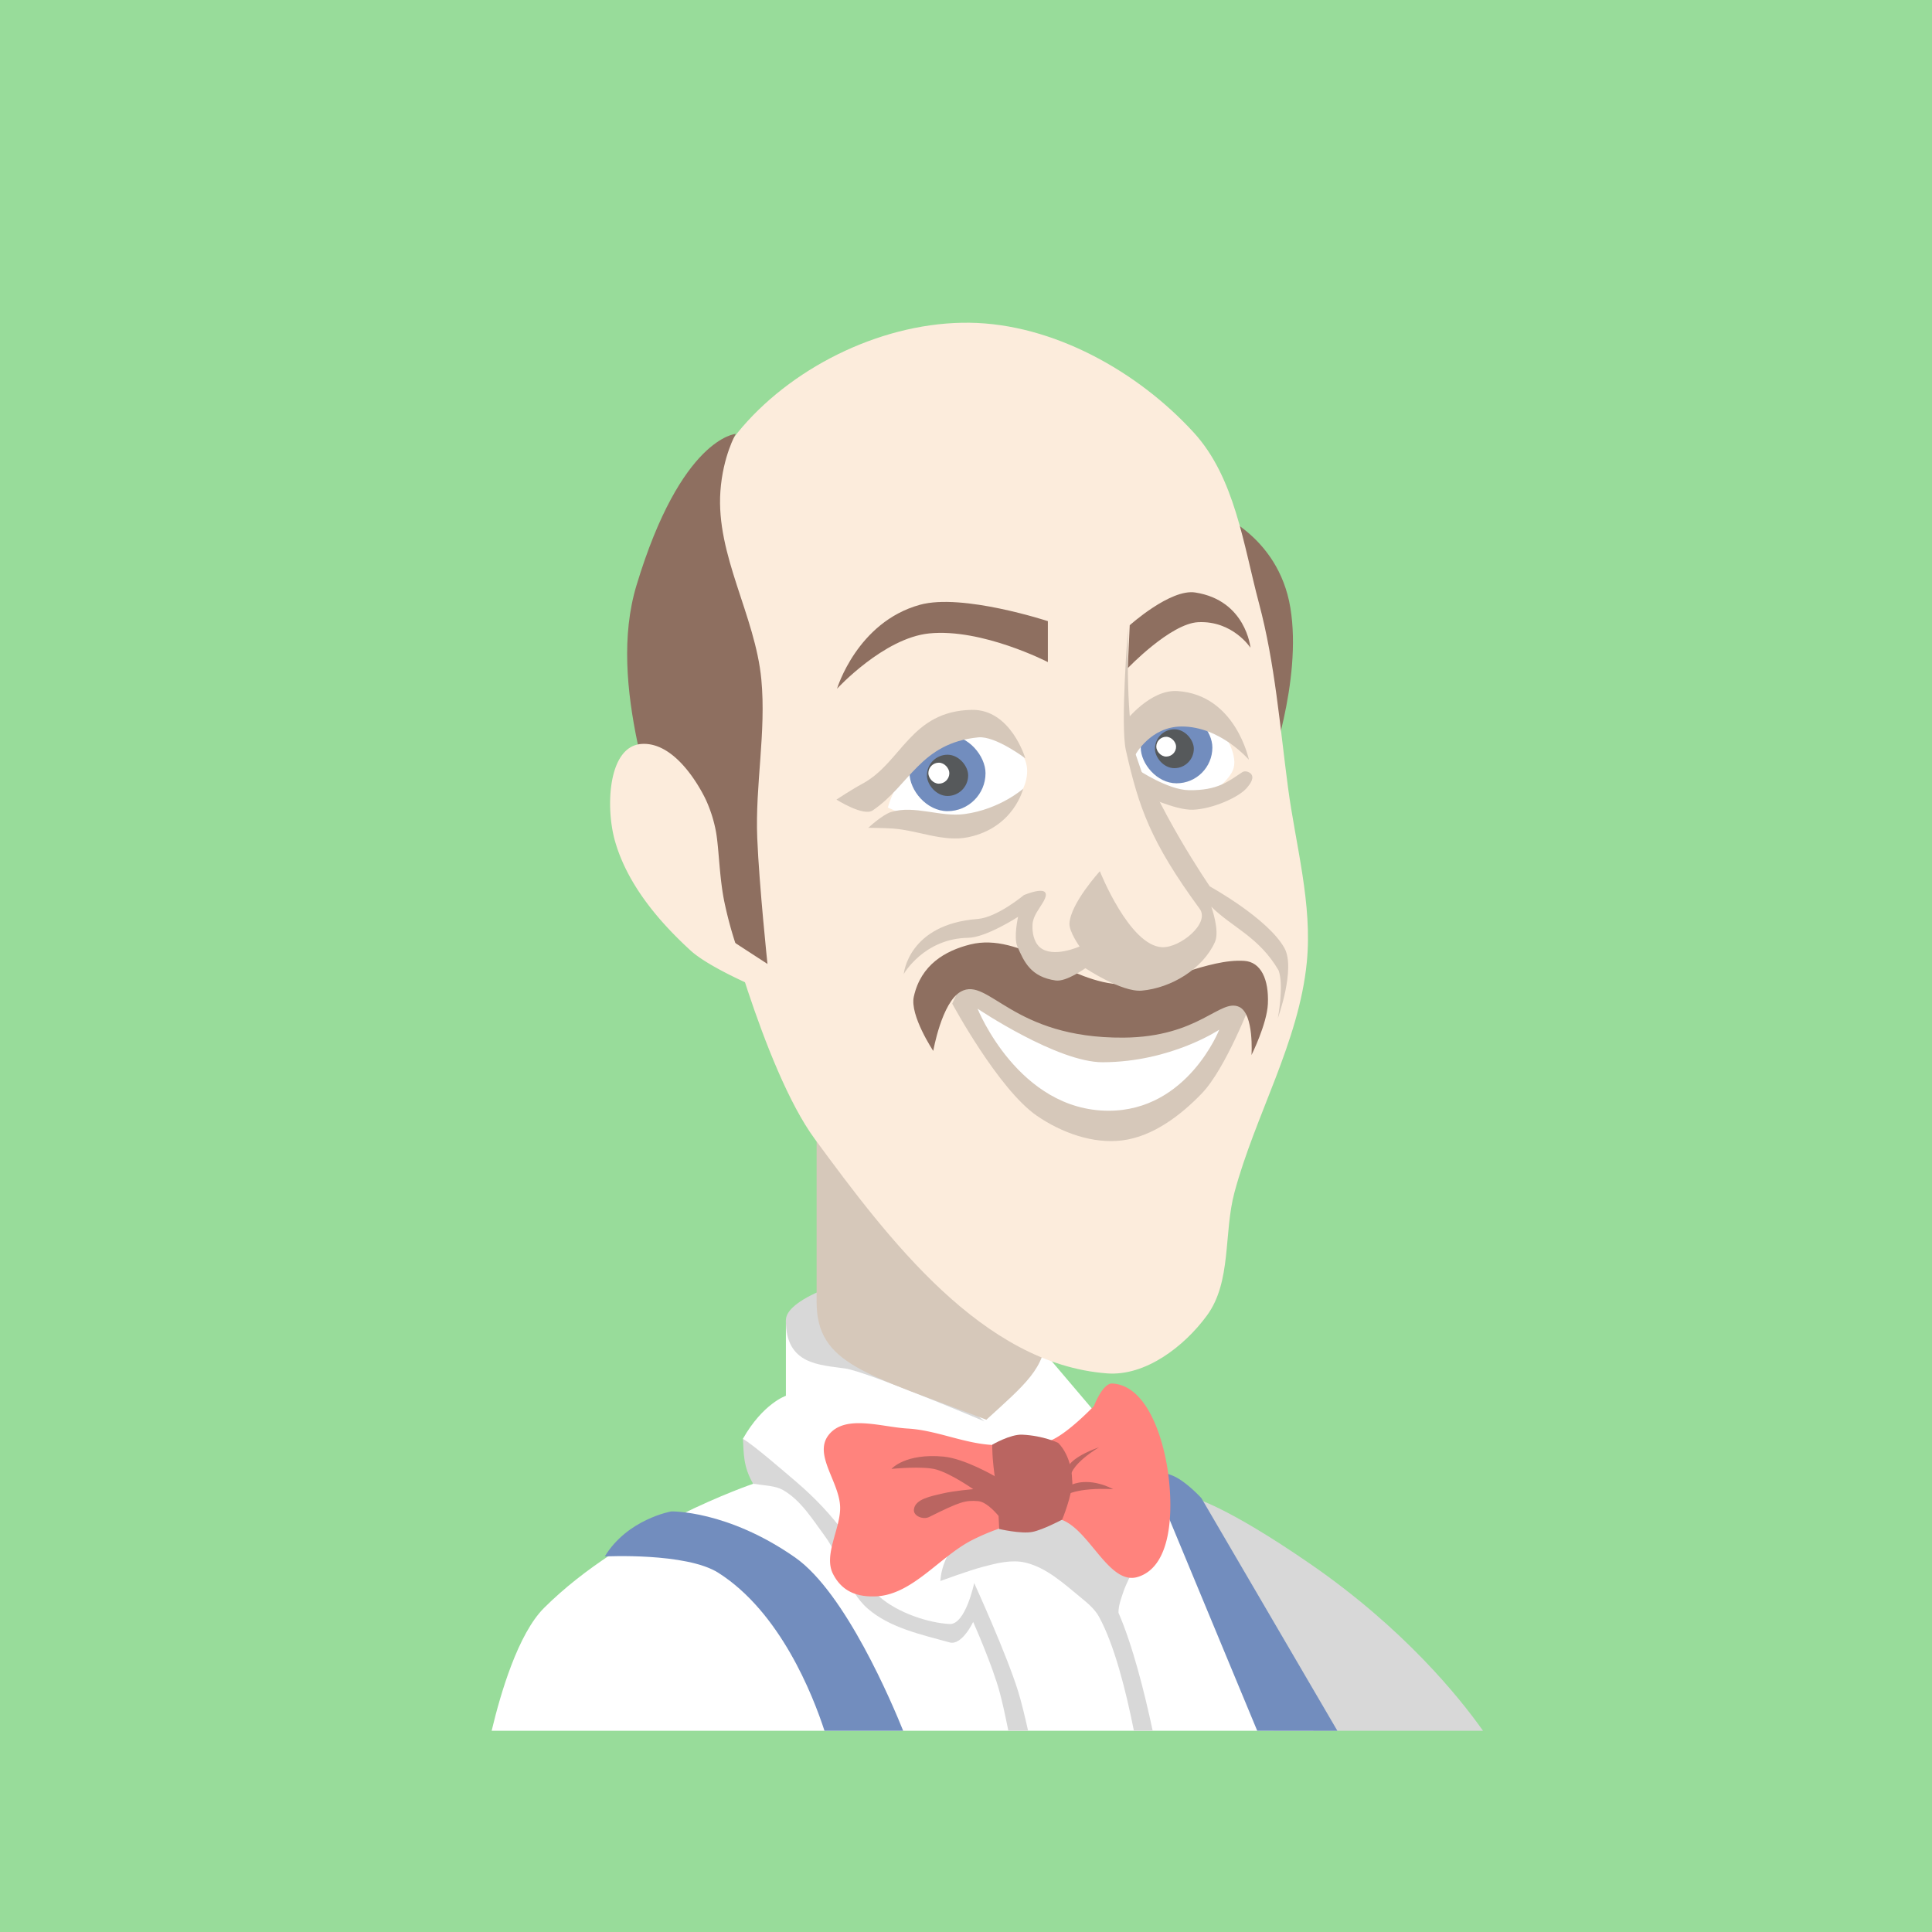<svg xmlns="http://www.w3.org/2000/svg" viewBox="0 0 192 192">
  <rect width="100%" height="100%"
    style="fill:#98dc9a;stroke:none;opacity:1;stroke-linecap:round;stroke-linejoin:round;isolation:isolate" />
  <path
    d="M78.102 131.186v7.525s-2.275.755-4.272 4.271c.677 1.018 1.018 4.475 1.018 4.475s-12.705 4.303-20.772 12.328c-2.599 2.586-4.336 8.517-5.217 12.215h81.684l-13.62-23.865-4.17-3.164-9.634-11.344z"
    style="opacity:1;fill:#fff;stroke:none;stroke-width:1px;stroke-linecap:butt;stroke-linejoin:miter;stroke-opacity:1" />
  <path
    d="M66.71 150.203s-4.357.763-6.608 4.475c0 0 8.08-.411 11.289 1.627 6.14 3.899 9.37 12.093 10.545 15.695h7.82c-1.08-2.677-5.732-13.72-10.738-17.22-6.738-4.71-12.307-4.577-12.307-4.577z"
    style="fill:#728dbe;stroke:none;stroke-width:1px;stroke-linecap:butt;stroke-linejoin:miter;stroke-opacity:1" />
  <path
    d="m118.678 148.88 7.867 23.12h20.834c-2.363-3.336-7.855-10.165-17.21-16.61-8.398-5.786-11.491-6.51-11.491-6.51z"
    style="fill:#d8d8d8;stroke:none;stroke-width:1px;stroke-linecap:butt;stroke-linejoin:miter;stroke-opacity:1" />
  <path d="M114.203 146.135 124.941 172h7.965l-13.515-23.12s-1.245-1.371-2.442-2.032-2.746-.713-2.746-.713z"
    style="fill:#728dbe;stroke:none;stroke-width:1px;stroke-linecap:butt;stroke-linejoin:miter;stroke-opacity:1" />
  <path
    d="M103.459 150.467c-1.904-.048-4.294.156-6.238 1.16-3.749 1.936-3.764 5.492-3.764 5.492s2.803-1.04 4.272-1.424c1.35-.353 2.81-.727 4.17-.406 2.104.498 3.82 2.085 5.492 3.457.685.563 1.404 1.153 1.83 1.932 1.524 2.792 2.67 7.328 3.465 11.322h1.867c-.84-3.928-1.995-8.484-3.4-11.729-.004-.731.273-1.443.507-2.136.214-.633.815-1.83.815-1.83l-5.696-5.49s-1.416-.3-3.32-.348z"
    style="fill:#d8d8d8;stroke:none;stroke-width:1px;stroke-linecap:butt;stroke-linejoin:miter;stroke-opacity:1" />
  <path
    d="M73.83 142.982c.093 1.497.019 2.756 1.018 4.475 1.097.169 2.205.189 2.949.611 1.794 1.02 2.943 2.917 4.17 4.577 1.662 2.248 2.156 5.39 4.27 7.22 2.216 1.921 5.327 2.573 8.136 3.356 1.223.34 2.338-2.035 2.338-2.035s1.898 4.243 2.644 7.017c.282 1.046.573 2.393.852 3.797h1.963c-.321-1.445-.656-2.829-.984-3.898-1.139-3.707-4.372-10.78-4.372-10.78s-.862 4.148-2.441 4.069c-2.072-.105-5.135-1.083-7.018-2.746-1.733-1.532-1.954-4.224-3.304-6.102-1.408-1.957-3.098-3.725-4.932-5.29-1.532-1.305-4.152-3.582-5.289-4.27z"
    style="fill:#d8d8d8;stroke:none;stroke-width:1px;stroke-linecap:butt;stroke-linejoin:miter;stroke-opacity:1" />
  <path
    d="M83.492 149.797c-.048-2.531-2.71-5.251-1.12-7.22 1.646-2.038 5.218-.761 7.831-.61 2.828.162 5.513 1.453 8.34 1.626 1.933.119 3.99.293 5.796-.407 1.733-.67 4.373-3.457 4.373-3.457s.868-2.293 1.83-2.237c3.38.193 4.983 5.195 5.492 8.542.555 3.65.576 9.58-2.95 10.678-2.871.894-4.785-4.709-7.626-5.695-1.09-.378-1.61-.201-2.746 0a22.009 22.009 0 0 0-6.102 2.034c-3.228 1.641-5.941 5.44-9.56 5.593-1.928.082-3.396-.516-4.27-2.237-.957-1.883.751-4.5.712-6.61z"
    style="fill:#ff837d;stroke:none;stroke-width:1px;stroke-linecap:butt;stroke-linejoin:miter;stroke-opacity:1;opacity:1" />
  <path
    d="M99.296 151.95s-.093-2.986-.347-4.594c-.389-2.46-.34-3.785-.34-3.785s1.797-1.052 2.984-.995c2.128.102 3.56.814 3.56.814s1.329 1.15 1.399 3.763c.036 1.372-.993 3.864-.993 3.864s-1.905 1.013-2.949 1.22c-1.13.225-3.314-.287-3.314-.287z"
    style="fill:#ba6561;stroke:none;stroke-width:1px;stroke-linecap:butt;stroke-linejoin:miter;stroke-opacity:1" />
  <path
    d="M88.592 145.978s1.36-1.58 5.178-1.222c2.118.199 5.141 1.977 5.141 1.977l7.227-.935s.223-.932 3.092-1.977c-2.542 1.57-2.768 2.625-2.768 2.625l.107 1.078s1.617-.784 4.063.468c-3.732-.189-4.782.647-4.782.647l-6.615 2.013s-1.112-1.41-2.05-1.474c-1.256-.086-1.728.026-4.854 1.582-.573.285-1.557-.08-1.51-.719.08-1.087 1.782-1.361 2.84-1.618 1.108-.268 3.057-.431 3.057-.431s-2.111-1.488-3.632-1.942c-1.324-.395-4.494-.072-4.494-.072z"
    style="fill:#ba6561;stroke:none;stroke-width:1px;stroke-linecap:butt;stroke-linejoin:miter;stroke-opacity:1" />
  <path
    d="M78.102 131.186c.016-1.749 4.17-3.186 4.17-3.186l15.559 13.254S86.237 136.331 84 136c-2.51-.371-5.939-.344-5.898-4.814z"
    style="fill:#d8d8d8;stroke:none;stroke-width:1px;stroke-linecap:butt;stroke-linejoin:miter;stroke-opacity:1" />
  <path d="M81.153 111.966v17.39c0 6.245 4.873 7.135 16.87 11.737 3.78-3.452 5.91-5.15 5.91-8.483v-18.712Z"
    style="fill:#d6c8ba;stroke:none;stroke-width:1px;stroke-linecap:butt;stroke-linejoin:miter;stroke-opacity:1" />
  <path d="M120.61 50.847s6.42 2.24 7.627 9.56c1.208 7.32-2.237 16.576-2.237 16.576Z"
    style="fill:#8e6f60;stroke:none;stroke-width:1px;stroke-linecap:butt;stroke-linejoin:miter;stroke-opacity:1" />
  <path
    d="M71.478 88.882s4.342 17.296 9.492 24.306c7.349 10.004 16.673 22.364 29.051 23.298 3.813.288 7.663-2.67 9.923-5.753 2.47-3.367 1.65-8.192 2.733-12.224 2.072-7.717 6.403-14.916 7.19-22.867.577-5.806-1.103-11.619-1.869-17.402-.809-6.11-1.29-12.31-2.876-18.265-1.558-5.85-2.391-12.498-6.472-16.97-5.578-6.114-14.017-10.824-22.292-10.931-8.28-.107-17.166 4.09-22.58 10.355-5.028 5.82-6.032 14.47-6.471 22.148-.47 8.207 4.17 24.305 4.17 24.305z"
    style="fill:#fcecdc;stroke:none;stroke-width:1px;stroke-linecap:butt;stroke-linejoin:miter;stroke-opacity:1" />
  <path
    d="M76.271 95.797s-.823-7.807-1.017-12.509c-.216-5.251.901-10.53.407-15.763-.6-6.354-4.524-12.345-4.068-18.711.25-3.49 1.526-5.695 1.526-5.695s-5.422.348-9.865 15.05c-1.51 4.998-.964 10.551.102 15.662 1.53 7.328 8.847 19.322 8.847 19.322z"
    style="fill:#8e6f60;stroke:none;stroke-width:1px;stroke-linecap:butt;stroke-linejoin:miter;stroke-opacity:1" />
  <path
    d="M74.746 97.932s-.429-.835-.987-2.282A39.198 39.198 0 0 1 72 89.695c-.515-2.448-.54-5.296-.844-7.023a13.53 13.53 0 0 0-.987-3.147s-2.63-5.839-6.406-5.593c-3.332.217-3.613 6.268-2.644 9.661 1.21 4.241 4.27 7.906 7.525 10.882 1.725 1.577 6.102 3.457 6.102 3.457z"
    style="fill:#fcecdc;stroke:none;stroke-width:1px;stroke-linecap:butt;stroke-linejoin:miter;stroke-opacity:1" />
  <path
    d="M94.632 99.74s4.578 8.509 8.414 11.146c2.425 1.668 5.565 2.817 8.485 2.445 3.038-.386 5.787-2.467 7.91-4.674 2.38-2.473 4.89-9.06 4.89-9.06l-12.368 1.654-16.18-4.027z"
    style="fill:#d6c8ba;stroke:none;stroke-width:1px;stroke-linecap:butt;stroke-linejoin:miter;stroke-opacity:1" />
  <path
    d="M92.746 104.44s-2.345-3.526-1.932-5.39c.704-3.181 3.127-4.567 5.593-5.186 5.064-1.27 9.932 3.901 15.152 3.967 4.144.051 8.468-2.583 12.102-2.34 1.642.11 2.449 1.824 2.339 4.272-.09 2.002-1.627 5.084-1.627 5.084s.268-4.081-1.22-4.78c-1.893-.886-3.97 2.995-11.492 3.052-11.094.083-13.416-6.096-16.17-4.577-1.898 1.048-2.745 5.899-2.745 5.899zM83.186 68.44s1.984-6.613 8.238-8.338c4.217-1.164 12.712 1.627 12.712 1.627v4.068s-6.54-3.376-11.797-2.848c-4.513.454-9.153 5.492-9.153 5.492zM112.271 62.136l-.198 4.27s4.25-4.448 7.012-4.575c3.432-.16 5.186 2.542 5.186 2.542s-.446-4.713-5.491-5.492c-2.472-.381-6.509 3.255-6.509 3.255z"
    style="fill:#8e6f60;stroke:none;stroke-width:1px;stroke-linecap:butt;stroke-linejoin:miter;stroke-opacity:1" />
  <path
    d="M88.233 80.253s1.82-6.783 7.622-7.766c3.169.245 6.63 1.633 6.184 4.674-.466 3.178-4.195 4.536-6.4 4.962-2.51.431-7.406-1.87-7.406-1.87z"
    style="fill:#fff;stroke:none;stroke-width:1px;stroke-linecap:butt;stroke-linejoin:miter;stroke-opacity:1" />
  <rect width="7.55" height="7.55" x="90.39" y="73.062" ry="3.775"
    style="opacity:1;vector-effect:none;fill:#728dbe;fill-opacity:1;fill-rule:evenodd;stroke:none;paint-order:stroke fill markers" />
  <path
    d="M96.574 70.545c3.885-.072 5.321 4.818 5.321 4.818s-2.976-2.252-4.674-2.085c-5.773.567-6.798 4.765-10.499 7.263-.92.62-3.595-1.079-3.595-1.079s1.545-1.02 2.589-1.582c3.898-2.1 4.78-7.222 10.858-7.335zM86.291 82.267s1.408-1.32 2.301-1.582c2.324-.684 4.862.536 7.263.215 3.515-.47 5.825-2.516 5.825-2.516s-.92 3.875-5.466 4.817c-2.457.51-4.975-.682-7.478-.862-.813-.06-2.445-.072-2.445-.072z"
    style="fill:#d6c8ba;stroke:none;stroke-width:1px;stroke-linecap:butt;stroke-linejoin:miter;stroke-opacity:1" />
  <path
    d="M112.106 62.42s-.787 9.627-.215 12.152c1.278 5.648 2.418 9.034 7.334 15.748 1.052 1.436-1.96 3.891-3.739 3.812-3.25-.146-6.184-7.55-6.184-7.55s-2.905 3.182-3.02 5.177c-.049.835 1.006 2.3 1.006 2.3s-2.67 1.204-3.955.073c-.603-.531-.778-1.5-.719-2.301.061-.824.671-1.512 1.079-2.23 1.108-1.95-1.942-.647-1.942-.647s-2.656 2.224-4.602 2.373c-6.906.528-7.334 5.465-7.334 5.465s2.006-3.527 6.4-3.595c1.793-.028 4.961-2.086 4.961-2.086s-.464 2.047-.072 2.949c.678 1.557 1.346 3.027 3.811 3.38 1.054.15 2.949-1.223 2.949-1.223s3.605 2.41 5.609 2.23c2.927-.265 6.042-2.145 7.262-4.819.514-1.125-.36-3.523-.36-3.523 2.092 2.077 4.74 2.992 6.688 6.328.553 1.482-.071 4.746-.071 4.746s1.79-4.94.647-6.975c-1.661-2.956-7.407-6.113-7.407-6.113s-5.406-7.848-7.55-14.382c-.804-2.45-.576-11.29-.576-11.29z"
    style="fill:#d6c8ba;stroke:none;stroke-width:1px;stroke-linecap:butt;stroke-linejoin:miter;stroke-opacity:1" />
  <path
    d="M97.15 100.244s4.053 10.13 13.015 10.14c7.847.007 11.002-8.055 11.002-8.055s-4.775 3.212-11.577 3.236c-4.51.016-12.44-5.321-12.44-5.321zM120.088 79.03s2.189-1.435 2.517-2.732c.371-1.465-.982-3.723-2.157-4.674-1.455-1.178-4.818-.79-4.818-.79l-2.805 4.026 1.08 3.164 3.666 1.222z"
    style="fill:#fff;stroke:none;stroke-width:1px;stroke-linecap:butt;stroke-linejoin:miter;stroke-opacity:1" />
  <rect width="7.119" height="7.119" x="113.365" y="70.725" ry="3.56"
    style="opacity:1;vector-effect:none;fill:#728dbe;fill-opacity:1;fill-rule:evenodd;stroke:none;stroke-width:.943;paint-order:stroke fill markers" />
  <path
    d="M112.83 75.013s1.492-2.806 4.598-2.814c3.853-.01 6.687 3.308 6.687 3.308s-1.322-6.475-7.119-6.831c-2.693-.166-5.102 2.957-5.102 2.957l.288 2.876zM113.113 76.514s2.954 1.983 5.034 2.013c2.869.042 3.916-.873 5.321-1.797.272-.18.793-.006.935.287.201.417-.201.944-.504 1.295-.804.931-3.37 2.071-5.32 2.157-1.78.078-5.034-1.51-5.034-1.51z"
    style="fill:#d6c8ba;stroke:none;stroke-width:1px;stroke-linecap:butt;stroke-linejoin:miter;stroke-opacity:1" />
  <rect width="4.099" height="4.099" x="92.116" y="75.004" ry="2.049"
    style="opacity:1;vector-effect:none;fill:#56595b;fill-opacity:1;fill-rule:evenodd;stroke:none;paint-order:stroke fill markers" />
  <rect width="2.085" height="2.085" x="92.259" y="75.795" ry="1.043"
    style="opacity:1;vector-effect:none;fill:#fff;fill-opacity:1;fill-rule:evenodd;stroke:none;paint-order:stroke fill markers" />
  <rect width="3.865" height="3.865" x="114.776" y="72.475" ry="1.932"
    style="opacity:1;vector-effect:none;fill:#56595b;fill-opacity:1;fill-rule:evenodd;stroke:none;stroke-width:.943;paint-order:stroke fill markers" />
  <rect width="1.966" height="1.966" x="114.912" y="73.221" ry=".983"
    style="opacity:1;vector-effect:none;fill:#fff;fill-opacity:1;fill-rule:evenodd;stroke:none;stroke-width:.943;paint-order:stroke fill markers" />
</svg>
